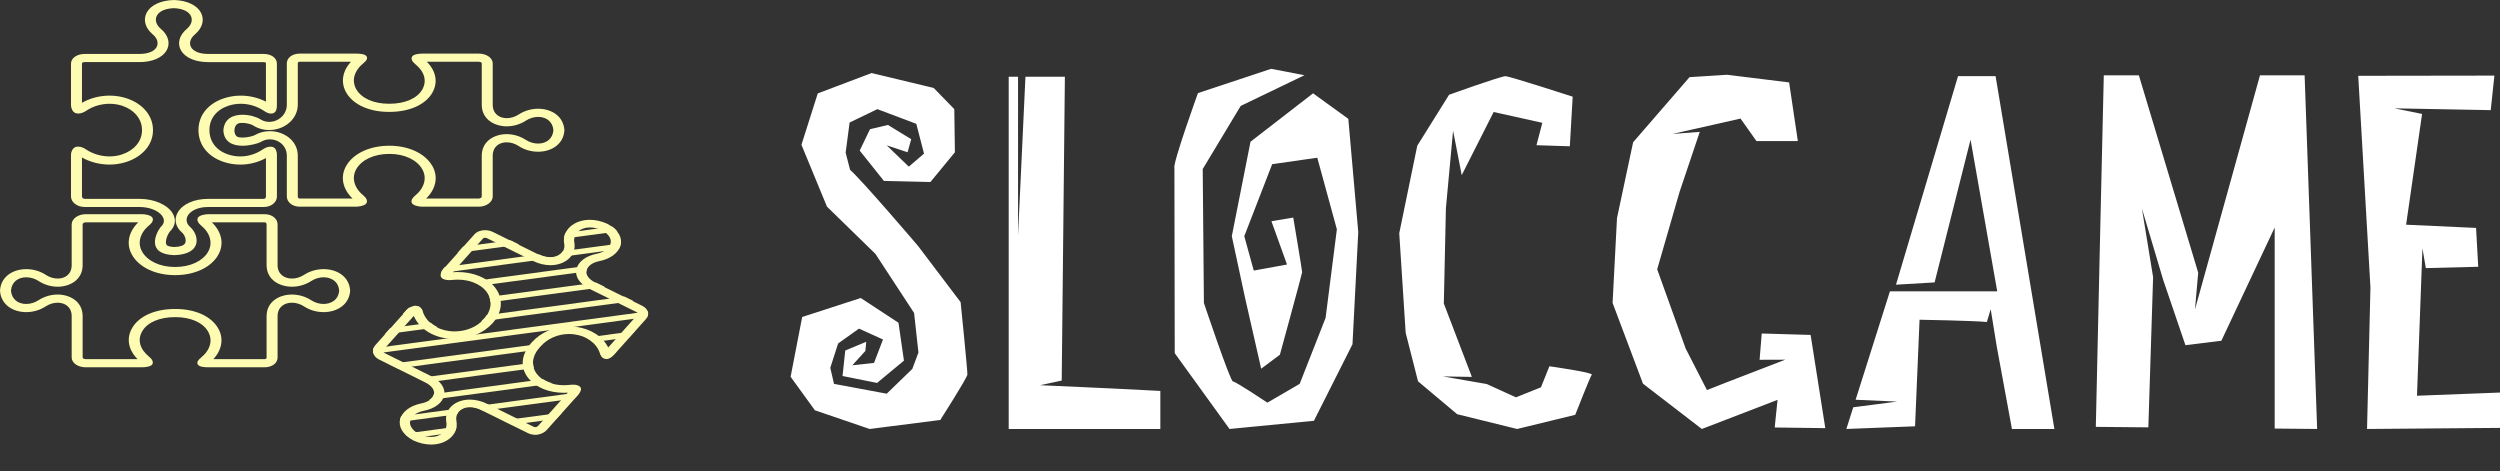 <svg width="207" height="39" viewBox="0 0 207 39" fill="none" xmlns="http://www.w3.org/2000/svg">
<rect x="0" y="0" width="207" height="39" fill="#333333" stroke="none"/>
<g clip-path="url(#clip0_3_9)">
<path d="M14.392 0.676C15.083 0.705 15.576 0.917 15.781 1.276C15.985 1.631 15.863 2.061 15.463 2.397C14.828 2.932 14.652 3.624 15.005 4.204C15.361 4.791 16.194 5.142 17.234 5.142H21.835C22.019 5.142 22.019 5.222 22.019 5.265V8.415C21.386 8.092 20.664 7.918 19.937 7.918C19.461 7.918 18.996 7.991 18.556 8.135C17.227 8.57 16.434 9.548 16.434 10.754V10.781C16.434 11.998 17.218 12.98 18.529 13.41C18.97 13.554 19.431 13.628 19.898 13.628C20.647 13.628 21.373 13.441 22.02 13.086V16.281C22.02 16.372 21.951 16.466 21.836 16.466H17.235C16.101 16.466 15.143 16.884 14.733 17.558C14.384 18.133 14.521 18.787 15.069 19.25C15.311 19.469 15.467 19.904 15.313 20.161C15.209 20.335 14.912 20.433 14.433 20.452C14.221 20.443 13.892 20.409 13.798 20.282C13.642 20.072 13.803 19.536 14.052 19.184C14.519 18.745 14.611 18.181 14.294 17.659C13.861 16.945 12.758 16.466 11.55 16.466H7.019C6.9 16.466 6.787 16.376 6.787 16.281V13.042C7.46 13.421 8.257 13.627 9.065 13.627C9.549 13.627 10.018 13.554 10.458 13.41C11.821 12.964 12.667 11.96 12.667 10.791V10.764C12.667 9.586 11.826 8.579 10.47 8.135C10.028 7.991 9.558 7.917 9.073 7.917C8.259 7.917 7.458 8.127 6.787 8.511V5.264C6.787 5.144 6.994 5.141 7.018 5.141H11.55C12.589 5.141 13.422 4.79 13.778 4.203C14.131 3.621 13.956 2.929 13.322 2.394C12.921 2.057 12.799 1.627 13.002 1.273C13.209 0.916 13.701 0.704 14.392 0.676ZM14.393 0C12.041 0.072 11.349 1.753 12.642 2.842C13.427 3.502 13.084 4.466 11.55 4.466H7.019C6.392 4.466 5.879 4.799 5.879 5.265V8.73C5.879 8.933 6 9.275 6.263 9.365C6.331 9.389 6.405 9.4 6.481 9.4C6.696 9.4 6.933 9.312 7.138 9.173C7.7 8.792 8.39 8.593 9.074 8.593C9.425 8.593 9.774 8.645 10.105 8.753C11.082 9.073 11.759 9.824 11.759 10.763V10.779V10.79C11.759 11.726 11.072 12.47 10.092 12.791C9.762 12.899 9.415 12.951 9.065 12.951C8.372 12.951 7.674 12.746 7.105 12.36C6.904 12.223 6.676 12.139 6.47 12.139C6.397 12.139 6.326 12.149 6.261 12.172C6.002 12.262 5.879 12.589 5.879 12.792V16.28C5.879 16.745 6.392 17.14 7.019 17.14H11.55C13.084 17.14 14.082 18.14 13.297 18.801C12.894 19.326 12.081 21.053 14.432 21.127C16.783 21.054 16.477 19.457 15.771 18.819C14.986 18.158 15.701 17.14 17.235 17.14H21.835C22.462 17.14 22.928 16.745 22.928 16.28V12.815C22.928 12.612 22.865 12.27 22.604 12.179C22.536 12.155 22.464 12.145 22.391 12.145C22.185 12.145 21.963 12.232 21.759 12.37C21.197 12.752 20.551 12.952 19.897 12.952C19.561 12.952 19.223 12.899 18.894 12.791C17.916 12.471 17.342 11.72 17.342 10.781V10.765V10.754C17.342 9.818 17.94 9.074 18.921 8.753C19.249 8.645 19.593 8.593 19.936 8.593C20.616 8.593 21.295 8.799 21.863 9.183C22.066 9.32 22.249 9.404 22.432 9.404C22.497 9.404 22.562 9.394 22.628 9.371C22.886 9.282 22.927 8.956 22.927 8.752V5.265C22.927 4.798 22.461 4.466 21.834 4.466H17.234C15.7 4.466 15.358 3.505 16.143 2.844C17.436 1.756 16.743 0.073 14.393 0Z" fill="#FEFCB2"/>
<path d="M48.84 18.831C49.152 18.831 49.481 18.906 49.818 19.054C50.394 19.373 50.656 19.769 50.556 20.172C50.457 20.568 50.018 20.889 49.411 21.009C48.507 21.189 47.863 21.68 47.728 22.291C47.591 22.917 48.004 23.519 48.861 23.942L52.691 25.835C52.895 25.937 52.801 26.043 52.77 26.077L50.36 28.773C49.906 27.865 48.915 27.221 47.687 27.061C47.498 27.037 47.305 27.024 47.113 27.024C45.92 27.024 44.807 27.497 44.041 28.339L44.026 28.354L44.01 28.372C43.119 29.37 43.04 30.492 43.798 31.374C44.427 32.104 45.482 32.523 46.692 32.523C46.798 32.523 46.906 32.52 47.014 32.513L44.566 35.252C44.49 35.337 44.383 35.368 44.308 35.368C44.268 35.368 44.231 35.359 44.192 35.34L40.361 33.448C39.877 33.209 39.387 33.087 38.903 33.087C38.335 33.087 37.821 33.258 37.454 33.571C37.042 33.921 36.86 34.419 36.955 34.938C37.021 35.296 36.901 35.635 36.627 35.869C36.462 36.009 36.167 36.176 35.7 36.176C35.385 36.176 35.052 36.1 34.709 35.95C34.138 35.633 33.869 35.229 33.967 34.836C34.064 34.448 34.499 34.132 35.103 34.012C36 33.834 36.638 33.352 36.77 32.754C36.908 32.134 36.491 31.533 35.627 31.107L31.853 29.24C31.774 29.202 31.747 29.141 31.738 29.108C31.721 29.045 31.737 28.981 31.781 28.931L34.262 26.156C34.682 27.151 35.726 27.861 37.035 28.029C37.236 28.056 37.442 28.069 37.647 28.069C38.856 28.069 40.002 27.603 40.74 26.806L40.756 26.791L40.788 26.757C41.648 25.792 41.698 24.626 40.914 23.712C40.271 22.968 39.144 22.524 37.897 22.524C37.765 22.524 37.631 22.529 37.498 22.538L39.986 19.757C40.012 19.727 40.059 19.688 40.157 19.688C40.22 19.688 40.289 19.705 40.353 19.737L44.126 21.602C44.603 21.838 45.091 21.958 45.573 21.958C46.15 21.958 46.675 21.782 47.048 21.463C47.466 21.108 47.651 20.606 47.555 20.088C47.489 19.729 47.613 19.386 47.893 19.147C48.132 18.943 48.469 18.831 48.84 18.831ZM48.84 18.201C47.492 18.201 46.517 19.096 46.715 20.174C46.832 20.806 46.338 21.328 45.573 21.328C45.28 21.328 44.948 21.253 44.595 21.078L40.823 19.212C40.615 19.109 40.383 19.058 40.157 19.058C39.815 19.058 39.489 19.175 39.279 19.409L36.699 22.293C36.547 22.463 36.394 22.799 36.546 22.981C36.664 23.127 36.911 23.195 37.194 23.195C37.265 23.195 37.34 23.19 37.415 23.182C37.577 23.164 37.737 23.155 37.896 23.155C38.85 23.155 39.708 23.483 40.2 24.053C40.774 24.723 40.778 25.627 40.08 26.409L40.066 26.421L40.057 26.431C39.463 27.096 38.556 27.44 37.646 27.44C37.491 27.44 37.335 27.43 37.181 27.41C36.123 27.274 35.294 26.658 35.015 25.823C34.926 25.557 34.723 25.35 34.45 25.318C34.432 25.316 34.413 25.315 34.395 25.315C34.126 25.315 33.814 25.518 33.672 25.678L31.074 28.583C30.727 28.971 30.861 29.51 31.383 29.767L35.156 31.633C36.433 32.264 36.029 33.176 34.883 33.404C32.997 33.778 32.334 35.448 34.238 36.476C34.748 36.706 35.245 36.808 35.699 36.808C37.035 36.808 37.992 35.926 37.793 34.853C37.678 34.225 38.152 33.718 38.901 33.718C39.195 33.718 39.53 33.795 39.889 33.974L43.722 35.866C43.905 35.956 44.106 35.999 44.307 35.999C44.68 35.999 45.047 35.853 45.272 35.601L47.852 32.715C48.004 32.546 48.206 32.235 48.055 32.053C47.94 31.911 47.714 31.85 47.444 31.85C47.37 31.85 47.291 31.855 47.211 31.863C47.033 31.884 46.859 31.894 46.691 31.894C45.773 31.894 44.995 31.597 44.511 31.035C43.936 30.367 44.017 29.505 44.716 28.722L44.73 28.71L44.739 28.7C45.341 28.026 46.208 27.655 47.114 27.655C47.256 27.655 47.399 27.665 47.543 27.683C48.6 27.821 49.393 28.419 49.673 29.253C49.764 29.519 49.897 29.694 50.17 29.724C50.186 29.726 50.204 29.727 50.22 29.727C50.482 29.727 50.738 29.49 50.879 29.332L53.476 26.428C53.824 26.039 53.683 25.571 53.162 25.313L49.331 23.419C48.054 22.788 48.484 21.847 49.63 21.619C51.517 21.245 52.193 19.559 50.288 18.53C49.784 18.301 49.291 18.201 48.84 18.201Z" fill="#FEFCB2"/>
<path d="M39.641 5.115C39.744 5.115 39.889 5.157 39.889 5.251V8.671C39.889 9.9 40.963 10.46 41.96 10.46C42.519 10.46 43.081 10.293 43.545 9.989C43.849 9.789 44.21 9.679 44.562 9.679C45.28 9.679 45.772 10.112 45.822 10.784C45.772 11.456 45.276 11.888 44.553 11.888C44.2 11.888 43.838 11.779 43.533 11.579C43.069 11.275 42.507 11.107 41.95 11.107C40.957 11.107 39.889 11.667 39.889 12.896V16.266C39.889 16.356 39.771 16.438 39.641 16.438H35.286C36.116 15.624 36.309 14.601 35.779 13.709C35.179 12.696 33.83 12.067 32.258 12.067H32.221C30.637 12.067 29.283 12.692 28.685 13.699C28.151 14.6 28.349 15.628 29.19 16.438H24.823C24.662 16.438 24.657 16.284 24.657 16.266V12.897C24.657 11.622 23.485 10.86 22.351 10.86C21.88 10.86 21.433 10.982 21.049 11.212C20.851 11.291 20.444 11.391 20.077 11.391C19.721 11.391 19.445 11.348 19.405 10.81C19.451 10.18 19.823 10.177 20.072 10.177C20.073 10.177 20.074 10.177 20.076 10.177C20.438 10.177 20.82 10.298 20.947 10.378C21.334 10.632 21.798 10.766 22.289 10.766C23.595 10.766 24.657 9.826 24.657 8.67V5.251C24.657 5.125 24.742 5.114 24.822 5.114H29.06C28.339 5.898 28.188 6.852 28.682 7.689C29.268 8.676 30.586 9.265 32.206 9.265H32.243C33.88 9.265 35.2 8.684 35.779 7.709C36.288 6.848 36.121 5.899 35.343 5.114H39.641M39.641 4.439H34.98C34.707 4.439 34.247 4.485 34.126 4.68C34.005 4.874 34.13 5.102 34.383 5.308C35.16 5.941 35.376 6.715 34.949 7.438C34.518 8.163 33.507 8.591 32.245 8.591H32.222H32.208C30.948 8.591 29.948 8.147 29.514 7.417C29.084 6.687 29.316 5.865 30.095 5.229C30.344 5.025 30.464 4.847 30.348 4.661C30.227 4.47 29.788 4.439 29.514 4.439H24.823C24.196 4.439 23.749 4.785 23.749 5.252V8.671C23.749 9.518 23.026 10.092 22.29 10.092C22.035 10.092 21.778 10.023 21.549 9.873C21.245 9.679 20.657 9.502 20.076 9.502C19.306 9.502 18.552 9.813 18.496 10.81C18.551 11.791 19.308 12.067 20.078 12.067C20.679 12.067 21.287 11.899 21.574 11.767C21.815 11.609 22.085 11.536 22.351 11.536C23.066 11.536 23.75 12.066 23.75 12.897V16.266C23.75 16.732 24.197 17.114 24.823 17.114H29.484C29.759 17.114 30.218 17.022 30.34 16.827C30.461 16.634 30.334 16.384 30.082 16.178C29.305 15.544 29.088 14.694 29.517 13.972C29.948 13.246 30.958 12.743 32.221 12.743H32.241H32.257C33.515 12.743 34.516 13.253 34.947 13.982C35.381 14.712 35.148 15.566 34.37 16.201C34.119 16.405 33.999 16.644 34.116 16.83C34.237 17.021 34.676 17.114 34.949 17.114H39.641C40.267 17.114 40.797 16.732 40.797 16.266V12.897C40.797 12.149 41.332 11.783 41.95 11.783C42.277 11.783 42.626 11.884 42.933 12.085C43.423 12.407 43.999 12.563 44.553 12.563C45.655 12.563 46.666 11.947 46.732 10.784C46.666 9.621 45.66 9.004 44.562 9.004C44.01 9.004 43.434 9.16 42.944 9.482C42.637 9.683 42.287 9.784 41.959 9.784C41.337 9.784 40.797 9.418 40.797 8.67V5.251C40.797 4.785 40.267 4.439 39.641 4.439Z" fill="#FEFCB2"/>
<path d="M21.908 18.41C22.07 18.41 22.074 18.564 22.074 18.581V21.951C22.074 23.18 23.162 23.74 24.173 23.74C24.739 23.74 25.306 23.572 25.77 23.268C26.074 23.069 26.439 22.959 26.796 22.959C27.355 22.959 28.022 23.249 28.082 24.062C28.022 24.878 27.353 25.168 26.794 25.168C26.435 25.168 26.07 25.059 25.767 24.86C25.303 24.556 24.737 24.388 24.171 24.388C23.161 24.388 22.074 24.948 22.074 26.178V29.597C22.074 29.735 21.967 29.735 21.908 29.735H17.67C18.393 28.951 18.544 27.996 18.049 27.159C17.463 26.172 16.146 25.583 14.524 25.583H14.488C12.851 25.583 11.53 26.165 10.952 27.14C10.444 28.001 10.612 28.95 11.39 29.735H7.09C6.969 29.735 6.842 29.683 6.842 29.597V26.178C6.842 24.948 5.769 24.388 4.772 24.388C4.213 24.388 3.65 24.555 3.186 24.859C2.883 25.058 2.522 25.168 2.169 25.168C1.451 25.168 0.959 24.735 0.909 24.062C0.959 23.391 1.454 22.959 2.177 22.959C2.531 22.959 2.894 23.069 3.197 23.268C3.66 23.572 4.222 23.74 4.78 23.74C5.773 23.74 6.842 23.18 6.842 21.951V18.581C6.842 18.491 6.961 18.41 7.09 18.41H11.447C10.616 19.224 10.423 20.247 10.952 21.139C11.551 22.151 12.901 22.78 14.476 22.78H14.512C16.096 22.78 17.451 22.155 18.046 21.148C18.58 20.249 18.384 19.221 17.542 18.409H21.908M21.908 17.735H17.248C16.974 17.735 16.514 17.826 16.393 18.02C16.272 18.213 16.397 18.464 16.65 18.67C17.426 19.304 17.643 20.155 17.215 20.877C16.785 21.602 15.774 22.105 14.512 22.105H14.49H14.476C13.217 22.105 12.215 21.596 11.784 20.866C11.351 20.136 11.584 19.282 12.363 18.646C12.613 18.443 12.732 18.204 12.617 18.017C12.496 17.827 12.056 17.735 11.783 17.735H7.091C6.464 17.735 5.935 18.116 5.935 18.581V21.951C5.935 22.698 5.4 23.065 4.781 23.065C4.455 23.065 4.106 22.963 3.799 22.762C3.309 22.44 2.732 22.284 2.177 22.284C1.077 22.284 0.065 22.901 0 24.063C0.065 25.226 1.073 25.844 2.17 25.844C2.722 25.844 3.297 25.688 3.787 25.366C4.095 25.165 4.445 25.064 4.772 25.064C5.395 25.064 5.935 25.43 5.935 26.178V29.598C5.935 30.064 6.464 30.411 7.091 30.411H11.752C12.025 30.411 12.486 30.363 12.608 30.17C12.728 29.974 12.602 29.748 12.349 29.54C11.573 28.908 11.358 28.134 11.784 27.413C12.214 26.686 13.226 26.258 14.488 26.258H14.51H14.524C15.784 26.258 16.784 26.702 17.217 27.432C17.649 28.162 17.416 28.984 16.637 29.619C16.387 29.823 16.268 30.001 16.385 30.188C16.504 30.379 16.944 30.411 17.217 30.411H21.908C22.536 30.411 22.983 30.064 22.983 29.598V26.178C22.983 25.431 23.538 25.064 24.171 25.064C24.504 25.064 24.858 25.165 25.166 25.366C25.656 25.688 26.236 25.844 26.794 25.844C27.902 25.844 28.926 25.227 28.992 24.063C28.926 22.901 27.905 22.284 26.796 22.284C26.239 22.284 25.66 22.44 25.169 22.762C24.862 22.963 24.507 23.065 24.174 23.065C23.54 23.065 22.983 22.698 22.983 21.951V18.581C22.983 18.115 22.536 17.735 21.908 17.735Z" fill="#FEFCB2"/>
<path d="M37.878 20.943L42.995 20.255L42.268 19.895L38.344 20.423L37.878 20.943Z" fill="#FEFCB2"/>
<path d="M50.697 18.762L46.818 19.284C46.752 19.432 46.712 19.591 46.699 19.757L51.117 19.163C51.01 19.024 50.868 18.89 50.697 18.762Z" fill="#FEFCB2"/>
<path d="M51.22 20.633C51.316 20.48 51.378 20.318 51.405 20.15L46.596 20.797C46.3 21.276 45.538 21.495 44.629 21.061L36.835 22.109L36.699 22.262C36.62 22.349 36.544 22.48 36.507 22.611L51.22 20.633Z" fill="#FEFCB2"/>
<path d="M48.552 22.475C48.556 22.298 48.64 22.13 48.789 21.985L39.041 23.296C39.314 23.384 39.56 23.506 39.778 23.655L48.552 22.475Z" fill="#FEFCB2"/>
<path d="M35.011 25.78C34.947 25.601 34.831 25.454 34.679 25.367L33.882 25.474C33.798 25.53 33.722 25.59 33.672 25.646L33.352 26.003L35.011 25.78Z" fill="#FEFCB2"/>
<path d="M40.526 24.58C40.577 24.724 40.601 24.874 40.609 25.027L50.076 23.754L49.347 23.394L40.526 24.58Z" fill="#FEFCB2"/>
<path d="M52.434 24.92L51.706 24.56L40.297 26.094C40.234 26.189 40.163 26.284 40.08 26.377L40.066 26.388L40.057 26.398C39.988 26.475 39.912 26.545 39.836 26.614L52.434 24.92Z" fill="#FEFCB2"/>
<path d="M36.237 27.098C36.021 26.994 35.826 26.867 35.656 26.719L32.311 27.168L31.845 27.688L36.237 27.098Z" fill="#FEFCB2"/>
<path d="M53.642 25.784L30.912 28.84C30.867 28.992 30.88 29.148 30.943 29.294L53.581 26.249C53.669 26.095 53.687 25.934 53.642 25.784Z" fill="#FEFCB2"/>
<path d="M48.533 27.954C48.741 28.059 48.927 28.188 49.088 28.337L52.101 27.931L52.566 27.411L48.533 27.954Z" fill="#FEFCB2"/>
<path d="M44.509 28.953C44.572 28.864 44.638 28.776 44.716 28.69L44.73 28.677L44.739 28.667C44.813 28.583 44.894 28.507 44.977 28.432L32.218 30.148L32.945 30.508L44.509 28.953Z" fill="#FEFCB2"/>
<path d="M44.137 30.029L34.577 31.314L35.156 31.601C35.205 31.625 35.248 31.651 35.292 31.676L44.205 30.477C44.156 30.332 44.138 30.181 44.137 30.029Z" fill="#FEFCB2"/>
<path d="M49.699 29.281C49.783 29.497 49.908 29.642 50.131 29.681L50.433 29.64C50.614 29.563 50.777 29.414 50.88 29.299L51.059 29.098L49.699 29.281Z" fill="#FEFCB2"/>
<path d="M45.785 31.748C45.484 31.671 45.209 31.555 44.971 31.4L35.932 32.615C35.89 32.81 35.748 32.987 35.526 33.127L45.785 31.748Z" fill="#FEFCB2"/>
<path d="M38.986 33.688C39.259 33.702 39.565 33.78 39.89 33.941L40.023 34.007L47.575 32.992L47.852 32.682C47.902 32.627 47.953 32.554 48.001 32.477L38.986 33.688Z" fill="#FEFCB2"/>
<path d="M38.433 33.763L33.215 34.465C33.144 34.616 33.107 34.775 33.102 34.937L37.844 34.3C37.942 34.056 38.148 33.863 38.433 33.763Z" fill="#FEFCB2"/>
<path d="M37.8 35.332L33.522 35.907C33.65 36.043 33.809 36.175 34.003 36.3L37.632 35.812C37.715 35.663 37.772 35.502 37.8 35.332Z" fill="#FEFCB2"/>
<path d="M41.656 34.813L42.385 35.173L46.068 34.678L46.533 34.157L41.656 34.813Z" fill="#FEFCB2"/>
<path d="M44.81 35.873L44.177 35.958C44.394 35.978 44.613 35.947 44.81 35.873Z" fill="#FEFCB2"/>
<path d="M75.87 10.253L72.646 9.036L70.347 10.146L70.019 12.643L70.386 14.062C71.42 14.974 76.025 20.378 76.025 20.378L79.54 25.02C79.54 25.02 80.12 30.738 80.1 31.015C80.081 31.291 77.857 34.773 77.857 34.773L72.009 35.52L67.472 33.972L65.462 31.196L66.421 26.246L71.27 24.675L74.395 26.723L74.846 29.86L72.622 31.707L69.763 31.133L69.987 29.022L71.722 28.302L71.654 29.056L70.573 30.245L72.37 30.049L73.111 28.111L71.124 27.209L69.397 28.44L68.748 30.454L69.056 31.785L73.422 32.598L75.541 30.543L76.047 29.189L75.687 25.914L72.487 21.024L68.472 17.107L66.359 11.989L67.711 7.734L72.172 6.048L77.309 7.282L79.015 9.036L79.066 12.608L77.038 15.07L73.189 14.98L71.183 12.469L72.036 10.698L73.523 10.346L75.449 11.527L75.147 12.608L73.421 12.037L75.249 13.799L76.509 12.72L75.87 10.253ZM92.084 32.166L96.076 32.37V35.519H83.521V6.356H84.294V19.485L84.907 6.356H88.172L87.91 31.511L86.12 31.895L92.084 32.166ZM111.641 9.84L112.464 19.213L111.986 28.506L108.792 34.841L101.804 35.519L97.268 29.243L97.241 13.899C97.098 13.5 99.19 7.709 99.19 7.709L105.249 5.699L108.012 6.227L102.73 8.77L99.585 13.996L99.683 25.084C99.683 25.084 101.863 31.582 102.085 31.582C102.307 31.582 104.941 33.341 104.941 33.341L107.614 31.783L109.759 26.323L110.693 18.987L109.071 13.058L105.336 13.594L103.026 19.558L103.812 22.404L106.564 21.902L105.274 18.318L107.08 18.016C107.08 18.016 107.818 22.387 107.818 22.538C107.818 22.648 105.975 29.372 105.975 29.372L104.426 30.528L103.099 24.699L101.993 19.558L103.542 11.735L108.722 7.727L111.641 9.84ZM128.29 30.326C128.29 30.326 131.935 30.842 131.797 31.026C131.661 31.209 130.429 34.347 130.429 34.347L125.618 35.52L120.653 34.295L117.413 31.574L116.39 27.558L115.858 19.312L117.349 12.067L119.982 7.848C119.982 7.848 124.279 6.3 124.656 6.31C125.032 6.322 130.218 8.004 130.218 8.004L129.982 12.111L127.22 12.024L127.704 10.169L123.674 9.273L121.03 14.503C120.7 12.764 120.314 10.827 120.314 10.827L119.721 17.235L119.549 25.133L121.871 31.207L119.47 31.167L123.107 31.799L125.519 32.898L127.592 32.069L128.29 30.326ZM145.871 27.614L149.919 27.732L151.135 35.45L146.945 35.395L147.181 33.108L140.913 35.52L136.04 31.77L133.522 25.082L133.887 18.06L135.222 11.779L139.894 6.388C139.894 6.388 141.458 6.283 143.002 6.191L148.14 6.825L148.861 11.682H145.436L144.115 9.816L142.328 10.224C142.18 10.258 138.474 11.091 138.474 11.091L140.74 10.919L139.062 15.908L137.215 22.299L139.572 28.856L141.335 32.297L143.075 31.614L147.824 29.782L145.695 29.79L145.871 27.614ZM165.235 6.304L170.103 35.519H166.588L165.323 28.646L164.83 25.602L164.512 26.661C163.279 26.546 158.939 26.474 158.939 26.474L158.566 35.297L152.879 35.518L153.448 33.721L157.09 33.252L153.645 33.099L156.485 24.125H165.371L163.162 11.562L160.185 23.384L156.988 23.571L162.125 6.305H165.234L165.235 6.304ZM191.859 35.519L188.344 35.484V18.836L183.928 28.215L180.954 28.584L179.107 23.157L177.35 17.262L178.277 22.949L177.883 35.385L173.534 35.344C173.534 34.784 174.194 6.236 174.194 6.236H177.098L182.011 22.579L181.744 25.62L187.127 6.236H190.822L191.859 35.519ZM200.126 32.767L207 32.503V35.429L195.991 35.519L196.273 23.805L195.261 6.277L206.536 6.26L206.232 9.12L198.257 8.97L200.548 9.434L199.226 18.605L205.018 18.872L205.197 22.088L200.859 22.199L200.578 20.564L200.126 32.767Z" fill="white"/>
</g>
<defs>
<clipPath id="clip0_3_9">
<rect width="207" height="39" fill="white"/>
</clipPath>
</defs>
</svg>
